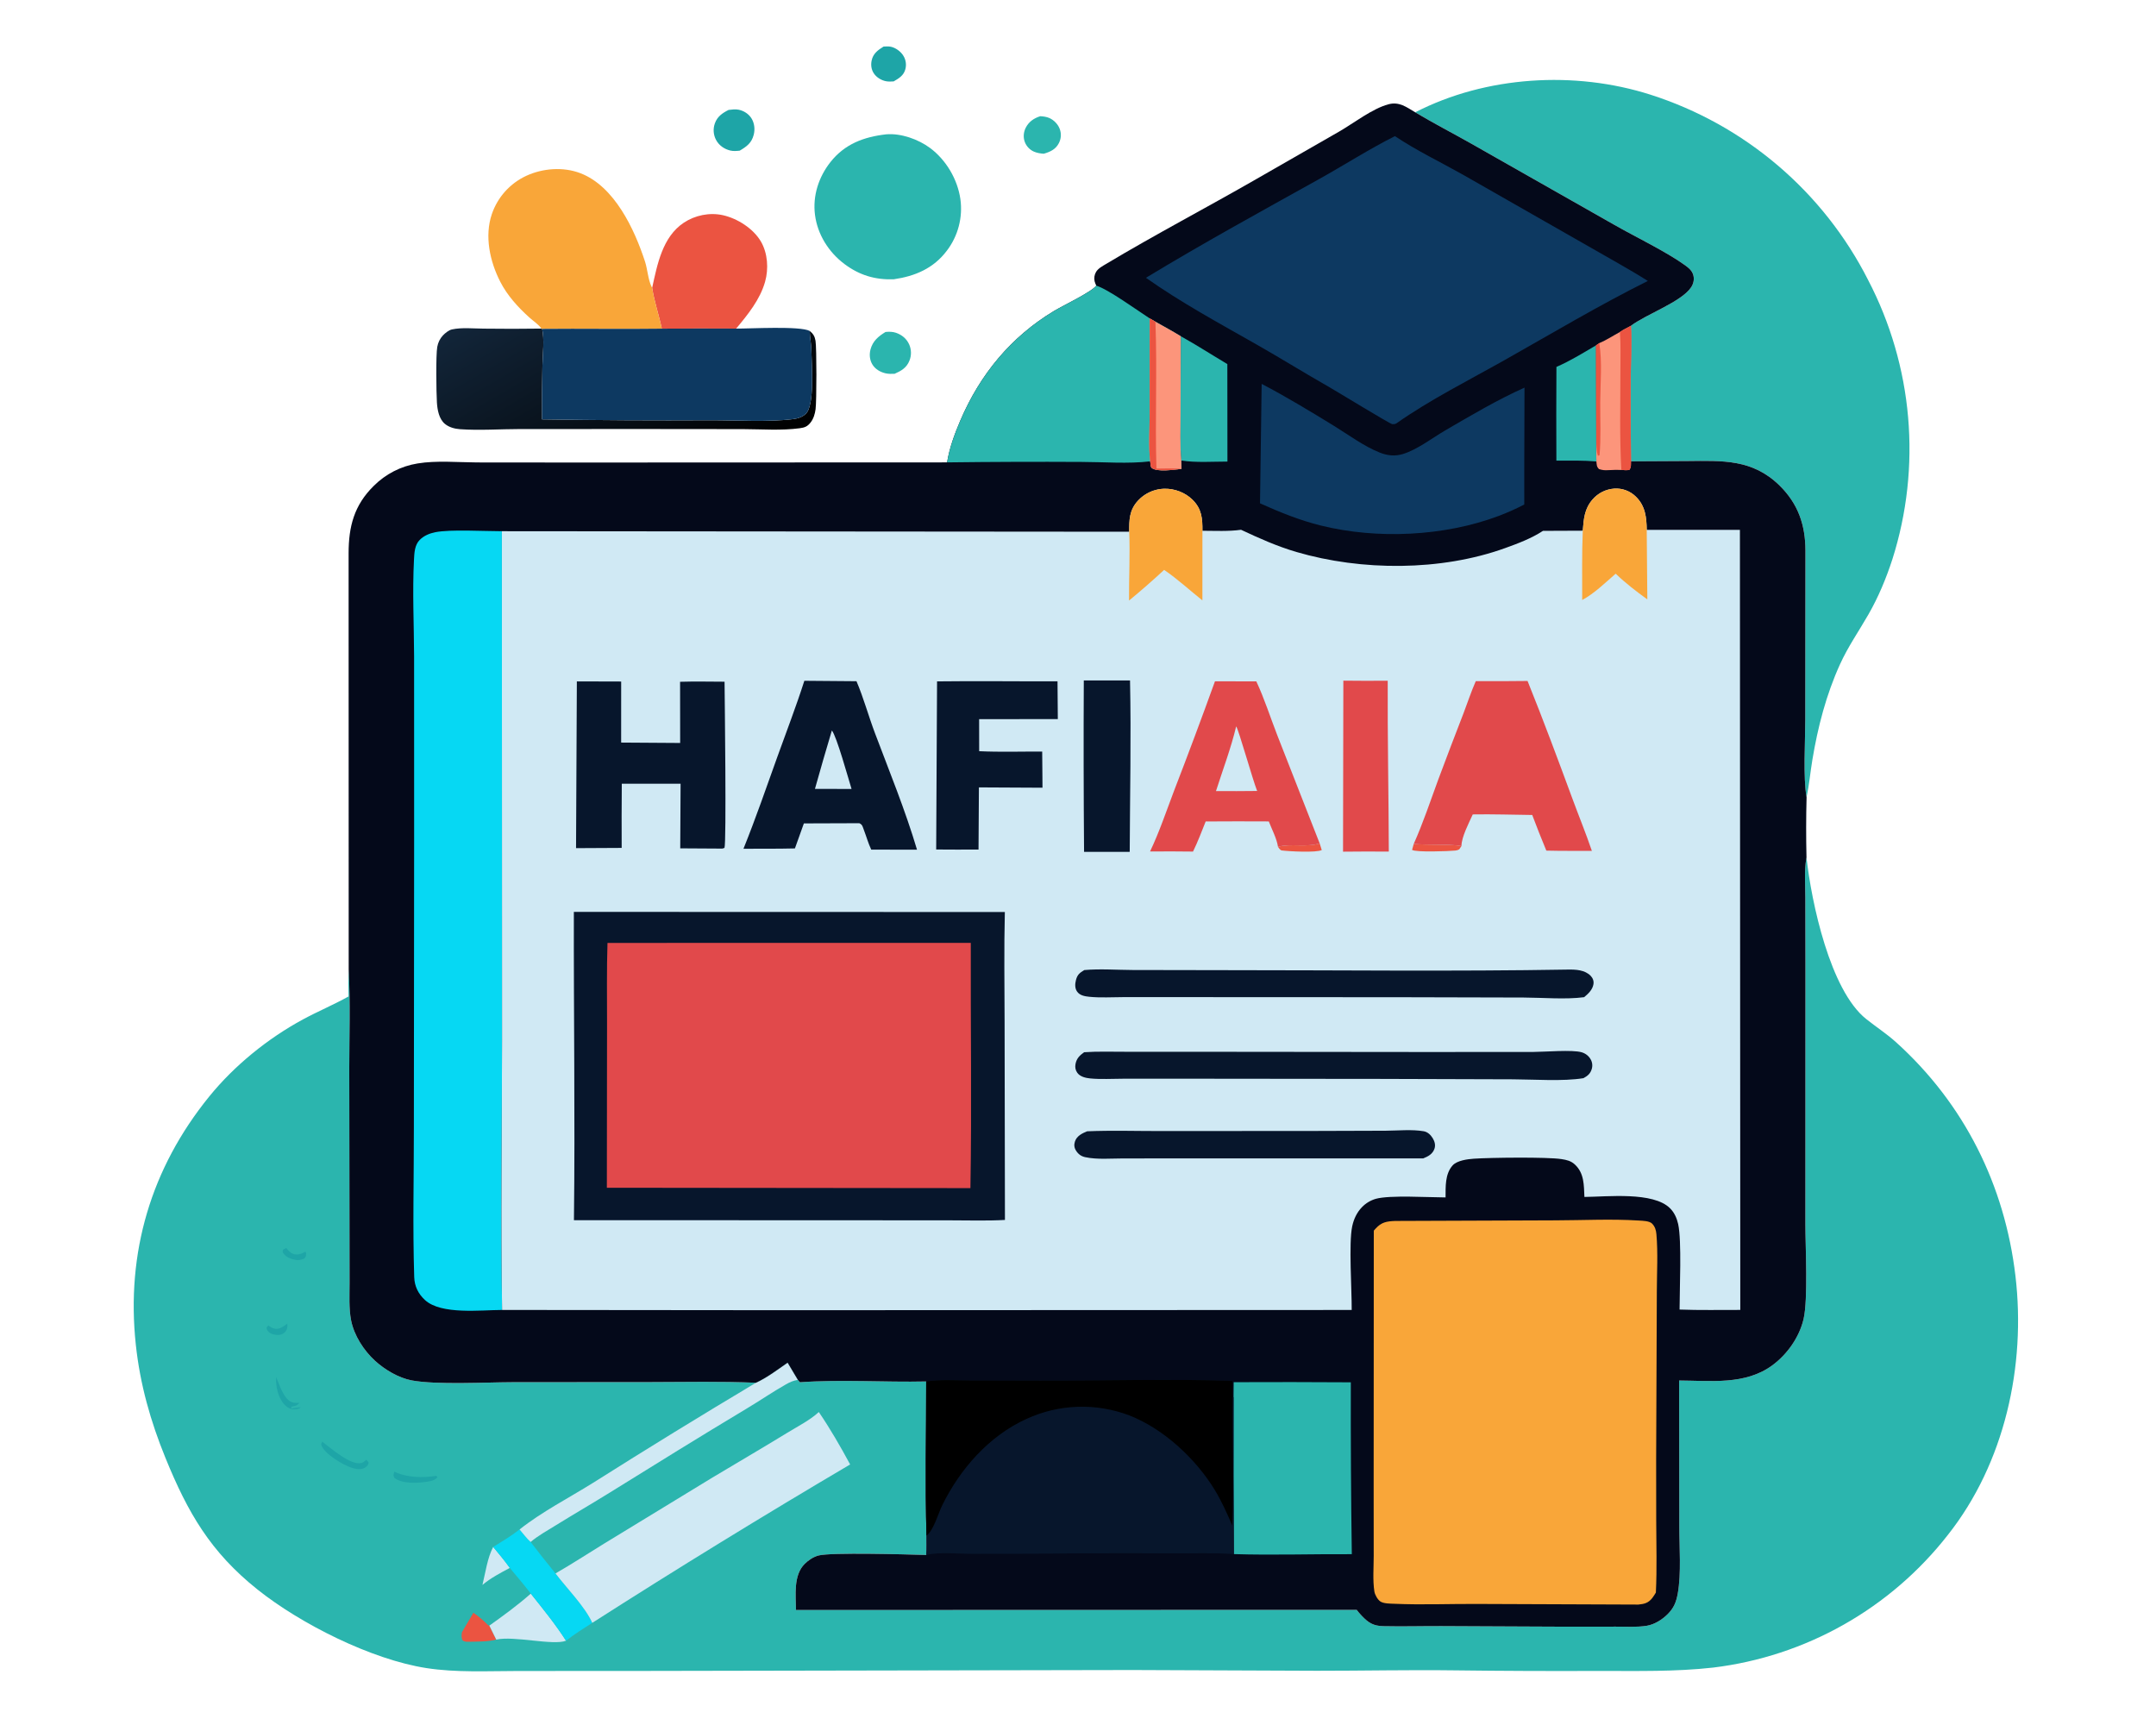 <?xml version="1.0" encoding="utf-8" ?>
<svg xmlns="http://www.w3.org/2000/svg" xmlns:xlink="http://www.w3.org/1999/xlink" width="1024" height="819">
	<clipPath id="cl_3">
		<rect y="7.6293945e-06" width="1024" height="819.2"/>
	</clipPath>
	<g clip-path="url(#cl_3)">
		<path fill="#1EA5A7" transform="translate(0 -102.4)" d="M419.646 124.512C420.773 124.46 421.987 124.364 423.098 124.595C425.45 125.084 427.887 126.9 429.104 128.953Q429.322 129.312 429.501 129.692Q429.68 130.072 429.82 130.468Q429.959 130.865 430.056 131.273Q430.154 131.682 430.209 132.099Q430.264 132.515 430.276 132.935Q430.287 133.355 430.256 133.774Q430.224 134.193 430.15 134.606Q430.075 135.02 429.958 135.423C429.151 138.296 426.89 139.658 424.446 141.055C423.245 141.131 422.034 141.202 420.844 140.978C418.578 140.552 416.312 139.179 415.028 137.244C413.834 135.445 413.552 133.316 413.972 131.223C414.642 127.882 416.901 126.218 419.646 124.512Z"/>
		<path fill="#2BB5AE" transform="translate(0 -102.4)" d="M494.074 157.587C495.495 157.667 496.955 157.85 498.28 158.402C500.554 159.351 502.602 161.501 503.396 163.833C504.151 166.051 503.972 168.297 502.911 170.38C501.404 173.342 498.786 174.52 495.748 175.403C494.236 175.325 492.44 175.018 491.055 174.405Q490.678 174.237 490.321 174.032Q489.963 173.827 489.628 173.587Q489.292 173.347 488.983 173.075Q488.673 172.803 488.392 172.501Q488.112 172.199 487.863 171.87Q487.614 171.541 487.399 171.189Q487.184 170.837 487.006 170.466Q486.828 170.094 486.688 169.706C485.918 167.545 486.142 165.1 487.177 163.066C488.657 160.158 491.052 158.56 494.074 157.587Z"/>
		<path fill="#1EA5A7" transform="translate(0 -102.4)" d="M346.04 154.604C347.6 154.435 349.252 154.183 350.806 154.498C353.281 154.999 355.622 156.491 356.949 158.66C358.344 160.94 358.641 163.805 357.99 166.373C356.99 170.317 354.65 171.976 351.333 173.948C349.808 174.103 348.341 174.245 346.832 173.884C344.003 173.209 341.483 171.456 340.101 168.863Q339.862 168.417 339.67 167.948Q339.479 167.479 339.337 166.992Q339.195 166.506 339.105 166.008Q339.015 165.509 338.977 165.004Q338.939 164.499 338.954 163.993Q338.97 163.486 339.037 162.984Q339.105 162.482 339.225 161.99Q339.345 161.498 339.515 161.021C340.662 157.753 343.076 156.109 346.04 154.604Z"/>
		<path fill="#2BB5AE" transform="translate(0 -102.4)" d="M420.587 260.05C422.244 259.895 423.918 259.886 425.51 260.426C428.301 261.371 430.589 263.23 431.807 265.941Q432.011 266.4 432.168 266.877Q432.325 267.354 432.432 267.844Q432.54 268.335 432.597 268.833Q432.655 269.332 432.662 269.834Q432.668 270.336 432.624 270.836Q432.58 271.337 432.486 271.83Q432.391 272.323 432.248 272.804Q432.104 273.285 431.912 273.749C430.56 277.088 428.057 278.513 424.902 279.909C423.461 279.968 422.047 280.012 420.629 279.692C418.065 279.114 415.63 277.691 414.277 275.379C413.046 273.274 412.825 270.704 413.442 268.369C414.5 264.37 417.178 262.117 420.587 260.05Z"/>
		<path fill="#EB5441" transform="translate(0 -102.4)" d="M309.739 239.115C312.179 228.032 314.595 214.954 324.742 208.185C330.092 204.615 337 203.196 343.296 204.585C350.22 206.113 357.799 210.932 361.401 217.104C364.645 222.664 365.114 230.07 363.384 236.188C360.985 244.674 355.184 251.817 349.633 258.453Q331.979 258.345 314.325 258.484C312.958 251.968 310.782 245.732 309.739 239.115Z"/>
		<defs>
			<linearGradient id="gradient_0" gradientUnits="userSpaceOnUse" x1="328.509" y1="334.829" x2="267.022" y2="228.863">
				<stop offset="0" stop-color="black"/>
				<stop offset="1" stop-color="#122539"/>
			</linearGradient>
		</defs>
		<path fill="url(#gradient_0)" transform="translate(0 -102.4)" d="M257.138 258.445L257.497 258.586C258.643 263.673 257.748 270.539 257.645 275.764Q257.324 288.656 257.428 301.552Q297.518 302.194 337.612 301.976C349.717 301.959 364.985 302.925 376.728 301.425C378.939 301.143 381.06 300.489 382.712 298.914C387.035 294.794 385.478 275.496 385.372 269.025C385.32 265.816 384.673 262.693 384.574 259.564C386.237 260.896 386.983 262.154 387.335 264.227C387.894 267.523 387.878 292.957 387.362 296.739C387.056 298.987 386.396 301.239 384.982 303.051C383.489 304.966 382.201 305.455 379.815 305.772C371.072 306.935 361.741 306.217 352.902 306.188L307.438 306.142L246.928 306.156C237.57 306.163 227.76 306.893 218.456 306.226C215.964 306.048 213.272 305.331 211.313 303.704C208.492 301.362 207.736 297.029 207.515 293.582C207.221 288.982 206.973 270.888 207.688 267.086C208.067 265.068 208.937 263.226 210.343 261.719C211.375 260.614 213.144 259.173 214.642 258.844C219.278 257.825 224.989 258.443 229.722 258.464Q243.43 258.65 257.138 258.445Z"/>
		<path fill="#2BB5AE" transform="translate(0 -102.4)" d="M420.868 166.196C427.878 165.581 436.159 168.533 441.747 172.688C449.366 178.352 454.778 187.53 456.135 196.92Q456.248 197.727 456.321 198.538Q456.393 199.35 456.426 200.164Q456.459 200.978 456.451 201.792Q456.443 202.607 456.396 203.42Q456.348 204.233 456.26 205.043Q456.172 205.853 456.044 206.658Q455.916 207.462 455.748 208.259Q455.581 209.057 455.374 209.845Q455.168 210.633 454.922 211.409Q454.677 212.186 454.394 212.95Q454.11 213.714 453.789 214.463Q453.469 215.211 453.111 215.943Q452.754 216.676 452.361 217.389Q451.967 218.103 451.539 218.796Q451.112 219.489 450.65 220.16Q450.188 220.831 449.694 221.479C443.356 229.876 434.621 233.566 424.465 235.033C415.592 235.334 408.154 233.097 401.036 227.753C393.573 222.15 388.295 213.767 387.086 204.457C385.912 195.421 388.819 186.461 394.429 179.364C401.223 170.768 410.272 167.405 420.868 166.196Z"/>
		<path fill="#F9A639" transform="translate(0 -102.4)" d="M257.138 258.445C255.866 256.514 253.159 254.747 251.401 253.159C245.978 248.261 240.934 242.726 237.584 236.171C232.672 226.563 230.043 214.557 233.604 204.071Q233.857 203.328 234.147 202.599Q234.436 201.87 234.763 201.157Q235.089 200.443 235.451 199.747Q235.813 199.051 236.21 198.374Q236.606 197.697 237.037 197.041Q237.467 196.385 237.93 195.751Q238.393 195.118 238.887 194.509Q239.382 193.899 239.906 193.316Q240.431 192.732 240.984 192.176Q241.537 191.62 242.118 191.092Q242.699 190.565 243.305 190.067Q243.912 189.569 244.543 189.103Q245.174 188.637 245.828 188.203Q246.481 187.769 247.156 187.369Q247.831 186.968 248.525 186.603Q249.219 186.237 249.931 185.907C257.78 182.273 267.524 181.536 275.661 184.652C291.841 190.848 301.347 211.25 306.343 226.591C307.545 230.28 307.769 234.921 309.363 238.34C309.484 238.6 309.614 238.857 309.739 239.115C310.782 245.732 312.958 251.968 314.325 258.484C295.388 258.737 276.437 258.395 257.497 258.586L257.138 258.445Z"/>
		<path fill="#0D3961" transform="translate(0 -102.4)" d="M349.633 258.453C356.407 258.489 379.931 257.117 384.574 259.564C384.673 262.693 385.32 265.816 385.372 269.025C385.478 275.496 387.035 294.794 382.712 298.914C381.06 300.489 378.939 301.143 376.728 301.425C364.985 302.925 349.717 301.959 337.612 301.976Q297.518 302.194 257.428 301.552Q257.324 288.656 257.645 275.764C257.748 270.539 258.643 263.673 257.497 258.586C276.437 258.395 295.388 258.737 314.325 258.484Q331.979 258.345 349.633 258.453Z"/>
		<path fill="#2BB5AE" transform="translate(0 -102.4)" d="M672.161 155.731C705.816 138.437 747.908 135.884 783.898 147.363Q785.972 148.026 788.03 148.74Q790.087 149.454 792.126 150.219Q794.165 150.984 796.184 151.799Q798.204 152.614 800.202 153.479Q802.201 154.343 804.178 155.257Q806.154 156.171 808.108 157.134Q810.061 158.096 811.99 159.107Q813.919 160.117 815.823 161.175Q817.726 162.233 819.603 163.338Q821.48 164.443 823.328 165.594Q825.177 166.745 826.997 167.941Q828.816 169.137 830.606 170.378Q832.396 171.619 834.154 172.904Q835.912 174.189 837.638 175.517Q839.364 176.845 841.057 178.215Q842.75 179.585 844.408 180.997Q846.066 182.408 847.688 183.861Q849.311 185.313 850.898 186.805Q852.484 188.297 854.033 189.828Q855.582 191.359 857.092 192.927Q858.603 194.496 860.074 196.101Q861.545 197.707 862.977 199.348Q864.408 200.99 865.798 202.666Q867.188 204.343 868.536 206.053Q869.884 207.763 871.189 209.506Q872.495 211.249 873.757 213.024Q875.019 214.799 876.236 216.604Q877.454 218.41 878.626 220.245Q879.799 222.08 880.926 223.944Q882.052 225.807 883.133 227.698Q884.213 229.589 885.246 231.506Q886.279 233.423 887.265 235.365Q888.252 237.257 889.191 239.173Q890.131 241.089 891.023 243.027Q891.916 244.965 892.76 246.925Q893.604 248.885 894.4 250.865Q895.196 252.845 895.943 254.844Q896.69 256.842 897.388 258.859Q898.085 260.876 898.733 262.909Q899.38 264.942 899.978 266.991Q900.575 269.039 901.122 271.102Q901.669 273.164 902.165 275.24Q902.661 277.315 903.106 279.402Q903.551 281.489 903.944 283.587Q904.337 285.684 904.679 287.79Q905.02 289.897 905.31 292.011Q905.6 294.125 905.837 296.246Q906.075 298.366 906.26 300.492Q906.445 302.618 906.578 304.747Q906.711 306.877 906.791 309.01Q906.872 311.142 906.9 313.276Q906.928 315.409 906.903 317.543Q906.879 319.677 906.802 321.809Q906.725 323.942 906.595 326.072Q906.466 328.202 906.284 330.328Q906.102 332.454 905.868 334.575Q905.634 336.696 905.348 338.81Q905.062 340.925 904.724 343.032Q904.385 345.139 903.996 347.237Q903.606 349.335 903.164 351.423Q902.723 353.51 902.23 355.587Q901.738 357.663 901.194 359.726Q900.651 361.79 900.057 363.839Q899.462 365.889 898.818 367.923C895.854 377.038 892.226 385.802 887.455 394.136C882.911 402.073 877.716 409.502 873.92 417.861C867.332 432.366 863.418 447.52 860.802 463.185C859.817 469.081 859.282 475.197 858.039 481.026C856.357 471.766 857.42 454.343 857.423 444.232L857.501 363.902C857.482 351.745 854.057 341.683 845.238 333.007C832.398 320.376 818.225 321.187 801.473 321.337L774.644 321.479C774.53 308.554 774.413 295.618 774.499 282.693C774.556 274.197 775.025 265.594 774.615 257.11C781.809 251.649 798.656 245.762 803.214 238.828C804.293 237.187 804.753 235.235 804.305 233.299C803.75 230.899 801.987 229.56 800.093 228.2C791.23 221.84 776.711 214.869 766.72 209.163L698.559 170.484C689.784 165.521 680.813 160.91 672.161 155.731Z"/>
		<path fill="#2BB5AE" transform="translate(0 -102.4)" d="M857.999 509.603C860.36 531.016 869.222 572.614 886.282 586.275C891.004 590.057 896.061 593.309 900.567 597.378C932.949 626.616 952.163 665.196 957.25 708.378C962.279 751.057 952.125 797.207 925.198 831.26Q923.934 832.88 922.631 834.468Q921.328 836.057 919.987 837.612Q918.645 839.168 917.266 840.691Q915.886 842.213 914.47 843.701Q913.053 845.189 911.6 846.641Q910.148 848.094 908.66 849.511Q907.172 850.927 905.649 852.307Q904.127 853.686 902.571 855.028Q901.015 856.369 899.427 857.672Q897.838 858.975 896.218 860.238Q894.598 861.502 892.948 862.725Q891.297 863.948 889.617 865.13Q887.937 866.312 886.228 867.453Q884.519 868.594 882.783 869.692Q881.047 870.79 879.284 871.845Q877.521 872.9 875.733 873.912Q873.945 874.923 872.132 875.89Q870.32 876.857 868.484 877.779Q866.648 878.702 864.79 879.578Q862.932 880.455 861.053 881.286Q859.174 882.117 857.276 882.901Q855.377 883.686 853.459 884.423Q851.542 885.16 849.607 885.85Q847.672 886.541 845.72 887.183Q843.769 887.825 841.802 888.419Q839.836 889.013 837.855 889.558Q835.874 890.104 833.881 890.6Q831.887 891.097 829.882 891.544Q827.877 891.992 825.861 892.39Q823.846 892.788 821.821 893.136Q819.797 893.484 817.764 893.782Q815.731 894.081 813.692 894.329C795.7 896.346 777.534 895.915 759.462 895.924Q725.194 896.074 690.929 895.652C669.138 895.37 647.366 895.856 625.578 895.844L537.881 895.492L307.283 895.922L245.837 895.955C231.503 895.968 216.719 896.766 202.524 894.571C176.489 890.544 142.808 873.629 122.29 857.252C99.901 839.382 89.172 820.709 78.602 794.799C71.458 777.29 66.517 759.778 64.501 740.948C59.828 697.298 71.724 657.186 99.376 623.125C111.309 608.425 127.161 595.58 143.825 586.554C150.939 582.7 158.479 579.56 165.53 575.622C165.523 571.408 165.32 567.096 165.614 562.895C166.438 578.362 165.898 594.094 165.885 609.595L165.994 685.233L166.029 711.525C166.042 717.402 165.631 723.702 166.766 729.482C168.17 736.627 172.829 743.823 178.166 748.671C182.8 752.88 189.345 756.786 195.539 757.949C207.198 760.137 230.969 758.834 243.507 758.805L309.079 758.76C325.66 758.709 342.479 758.375 359.044 759.062C364.26 756.685 369.378 752.799 374.087 749.53Q376.491 753.628 378.952 757.692L379.923 758.83C399.767 757.444 419.986 758.895 439.895 758.459C439.926 782.801 439.357 807.296 440.039 831.621C440.011 834.658 440.175 837.83 439.928 840.848L439.228 840.827C430.763 840.581 394.66 839.551 388.781 841.096C386.311 841.745 383.961 843.321 382.167 845.11C376.762 850.5 377.968 859.978 378.05 866.994L644.364 866.92Q645.461 868.364 646.711 869.678C649.98 873.121 652.275 874.559 657.076 874.669C666.219 874.879 675.417 874.604 684.567 874.643L741.933 874.909L767.479 874.891C772.235 874.88 777.484 875.237 782.182 874.467C785.78 873.878 789.431 871.572 791.985 869.041C794.951 866.101 796.096 863.361 796.846 859.25C798.598 849.647 797.572 836.812 797.597 826.896L797.504 758.004C812.474 758.079 828.911 760.221 841.712 750.836C848.833 745.615 854.633 737.418 856.626 728.753C858.784 719.374 857.49 694.612 857.472 683.931L857.499 560.691L857.447 528.679C857.432 522.669 856.894 515.979 857.911 510.069C857.938 509.913 857.97 509.758 857.999 509.603Z"/>
		<path fill="#1EA5A7" transform="translate(0 -102.4)" d="M136.443 730.981C136.557 732.479 136.574 733.45 135.598 734.74C134.855 735.723 133.625 736.275 132.41 736.354C130.851 736.454 128.771 736.046 127.615 734.925C126.82 734.154 126.764 733.844 126.602 732.808L127.458 731.859C128.464 732.567 129.53 733.306 130.785 733.438C133.035 733.675 134.733 732.204 136.443 730.981Z"/>
		<path fill="#1EA5A7" transform="translate(0 -102.4)" d="M145.054 696.813L145.399 697.486C145.319 698.919 145.436 699.057 144.484 700.099C143.203 700.564 142.005 701.022 140.613 700.773C138.266 700.352 135.852 699.55 134.504 697.45C134.066 696.768 134.275 696.619 134.43 695.894L135.938 695.056C137.301 696.642 138.45 698.071 140.718 698.156C142.248 698.214 143.759 697.56 145.054 696.813Z"/>
		<path fill="#1EA5A7" transform="translate(0 -102.4)" d="M131.18 756.424C132.701 759.966 134.623 766.43 138.26 768.14C139.566 768.754 140.81 768.648 142.205 768.59C141.252 769.728 140.676 769.981 139.235 770.259C138.405 770.419 138.792 770.182 138.214 770.844L138.587 771.301C140.027 771.063 141.458 770.801 142.915 770.699C142.127 771.516 140.959 771.567 139.834 771.63C137.974 771.735 136.333 770.778 135.11 769.455C132.072 766.17 130.875 760.778 131.18 756.424Z"/>
		<path fill="#1EA5A7" transform="translate(0 -102.4)" d="M187.306 801.292C193.363 804.184 200.647 804.276 207.212 803.283C207.461 803.437 207.596 803.725 207.769 803.961C206.411 805.438 204.77 805.771 202.861 806.058C198.312 806.74 191.123 807.151 187.356 804.291C186.649 802.905 186.879 802.817 187.306 801.292Z"/>
		<path fill="#1EA5A7" transform="translate(0 -102.4)" d="M173.987 795.637C174.469 796.024 174.744 796.483 175.098 796.985C175.007 797.293 174.968 797.623 174.824 797.911C174.401 798.753 173.5 799.363 172.671 799.726C170.783 800.551 168.155 799.861 166.337 799.188C162.389 797.727 154.201 792.862 152.687 788.832C152.4 788.069 152.767 787.736 153.068 787.043C157.043 790.05 166.515 798.457 171.622 797.187C172.531 796.961 173.297 796.222 173.987 795.637Z"/>
		<path fill="#D0E9F4" transform="translate(0 -102.4)" d="M234.251 837.033C236.931 840.305 239.69 843.538 242.13 846.994C237.751 849.364 232.936 851.851 229.138 855.084C230.497 849.507 231.541 842.022 234.251 837.033Z"/>
		<path fill="#EB5441" transform="translate(0 -102.4)" d="M224.827 868.272C227.368 870.084 229.7 871.951 231.851 874.223L232.416 874.411L235.698 881.051C231.6 882.072 227.08 881.962 222.874 882.067C221.464 882.055 220.913 882.175 219.684 881.433C219.041 880.077 219.231 879.012 219.38 877.577C221.14 874.443 223.087 871.425 224.827 868.272Z"/>
		<path fill="#D0E9F4" transform="translate(0 -102.4)" d="M232.416 874.411C239.051 869.678 246.019 864.611 252.102 859.198C257.884 866.466 263.835 873.74 268.842 881.576C262.76 883.983 244.105 879.137 235.698 881.051L232.416 874.411Z"/>
		<path fill="#06D8F3" transform="translate(0 -102.4)" d="M246.77 828.741C248.423 830.632 250.153 833.042 252.022 834.681Q257.811 842.243 263.829 849.623C269.158 856.636 277.809 865.361 281.306 873.087C277.071 875.808 272.81 878.471 268.842 881.576C263.835 873.74 257.884 866.466 252.102 859.198C248.9 855.028 245.508 851.021 242.13 846.994C239.69 843.538 236.931 840.305 234.251 837.033C238.574 834.364 242.754 831.887 246.77 828.741Z"/>
		<path fill="#D0E9F4" transform="translate(0 -102.4)" d="M359.044 759.062C364.26 756.685 369.378 752.799 374.087 749.53Q376.491 753.628 378.952 757.692C376.822 758.03 375.184 758.752 373.325 759.808C366.97 763.416 360.926 767.565 354.658 771.319C332.884 784.361 311.368 797.732 289.805 811.115C281.181 816.468 272.397 821.557 263.765 826.899C259.886 829.3 255.499 831.725 252.022 834.681C250.153 833.042 248.423 830.632 246.77 828.741C257.417 820.292 270.133 813.81 281.663 806.605Q320.045 782.33 359.044 759.062Z"/>
		<path fill="#D0E9F4" transform="translate(0 -102.4)" d="M388.903 772.969C394.328 780.929 399.201 789.394 403.776 797.868Q341.861 834.37 281.306 873.087C277.809 865.361 269.158 856.636 263.829 849.623C271.607 845.176 279.177 840.197 286.824 835.517L338.371 804.093C350.206 796.967 362.172 790.048 373.94 782.814C378.791 779.832 384.768 776.822 388.903 772.969Z"/>
		<path fill="#04091A" transform="translate(0 -102.4)" d="M520.687 238.059C520.417 237.433 520.029 236.665 519.884 235.986C519.558 234.454 519.772 232.881 520.577 231.532C521.578 229.857 523.606 228.788 525.241 227.809C548.73 213.747 573.068 201.027 596.806 187.377L636.092 164.852C643.004 160.852 651.8 153.964 659.454 151.925C664.551 150.567 667.967 153.232 672.161 155.731C680.813 160.91 689.784 165.521 698.559 170.484L766.72 209.163C776.711 214.869 791.23 221.84 800.093 228.2C801.987 229.56 803.75 230.899 804.305 233.299C804.753 235.235 804.293 237.187 803.214 238.828C798.656 245.762 781.809 251.649 774.615 257.11C775.025 265.594 774.556 274.197 774.499 282.693C774.413 295.618 774.53 308.554 774.644 321.479L801.473 321.337C818.225 321.187 832.398 320.376 845.238 333.007C854.057 341.683 857.482 351.745 857.501 363.902L857.423 444.232C857.42 454.343 856.357 471.766 858.039 481.026Q857.668 495.314 857.999 509.603C857.97 509.758 857.938 509.913 857.911 510.069C856.894 515.979 857.432 522.669 857.447 528.679L857.499 560.691L857.472 683.931C857.49 694.612 858.784 719.374 856.626 728.753C854.633 737.418 848.833 745.615 841.712 750.836C828.911 760.221 812.474 758.079 797.504 758.004L797.597 826.896C797.572 836.812 798.598 849.647 796.846 859.25C796.096 863.361 794.951 866.101 791.985 869.041C789.431 871.572 785.78 873.878 782.182 874.467C777.484 875.237 772.235 874.88 767.479 874.891L741.933 874.909L684.567 874.643C675.417 874.604 666.219 874.879 657.076 874.669C652.275 874.559 649.98 873.121 646.711 869.678Q645.461 868.364 644.364 866.92L378.05 866.994C377.968 859.978 376.762 850.5 382.167 845.11C383.961 843.321 386.311 841.745 388.781 841.096C394.66 839.551 430.763 840.581 439.228 840.827L439.928 840.848C440.175 837.83 440.011 834.658 440.039 831.621C439.357 807.296 439.926 782.801 439.895 758.459C419.986 758.895 399.767 757.444 379.923 758.83L378.952 757.692Q376.491 753.628 374.087 749.53C369.378 752.799 364.26 756.685 359.044 759.062C342.479 758.375 325.66 758.709 309.079 758.76L243.507 758.805C230.969 758.834 207.198 760.137 195.539 757.949C189.345 756.786 182.8 752.88 178.166 748.671C172.829 743.823 168.17 736.627 166.766 729.482C165.631 723.702 166.042 717.402 166.029 711.525L165.994 685.233L165.885 609.595C165.898 594.094 166.438 578.362 165.614 562.895L165.571 365.153C165.579 352.448 168.188 342.345 177.468 333.196Q178.517 332.141 179.646 331.171Q180.774 330.202 181.976 329.323Q183.177 328.445 184.443 327.663Q185.709 326.882 187.032 326.202Q188.356 325.522 189.729 324.948Q191.101 324.373 192.515 323.908Q193.928 323.443 195.374 323.09Q196.819 322.738 198.288 322.499C207.317 321.005 217.471 321.966 226.616 322.012L273.715 322.055L449.835 321.985C450.86 315.333 453.492 308.234 456.132 302.072C465.515 280.174 480.088 262.455 500.546 250.116C504.916 247.481 518.223 241.202 520.687 238.059Z"/>
		<path fill="#2BB5AE" transform="translate(0 -102.4)" d="M739.231 276.645C745.76 273.82 751.907 270.004 758.035 266.412L758.152 312.801C758.166 315.709 758.091 318.646 758.203 321.549C751.893 321.003 745.535 321.149 739.206 321.152Q739.1 298.898 739.231 276.645Z"/>
		<path fill="#FC957B" transform="translate(0 -102.4)" d="M769.393 260.064C770.947 258.936 772.928 258.056 774.615 257.11C775.025 265.594 774.556 274.197 774.499 282.693C774.413 295.618 774.53 308.554 774.644 321.479C774.587 323.111 774.831 324.232 773.864 325.577C772.516 325.762 771.408 325.695 770.065 325.57C768.004 325.538 765.894 325.536 763.838 325.674C762.17 325.786 761.047 325.684 759.447 325.165C758.251 323.978 758.422 323.187 758.203 321.549C758.091 318.646 758.166 315.709 758.152 312.801L758.035 266.412L759.589 265.341C762.903 263.969 766.218 261.769 769.393 260.064Z"/>
		<path fill="#EB5441" transform="translate(0 -102.4)" d="M759.589 265.341C761.043 274.204 760.091 284.466 760.041 293.493C759.995 301.728 760.45 310.414 759.71 318.587L758.965 318.828L759.353 319.763C758.287 317.779 758.275 315.012 758.152 312.801L758.035 266.412L759.589 265.341Z"/>
		<path fill="#EB5441" transform="translate(0 -102.4)" d="M769.393 260.064C770.947 258.936 772.928 258.056 774.615 257.11C775.025 265.594 774.556 274.197 774.499 282.693C774.413 295.618 774.53 308.554 774.644 321.479C774.587 323.111 774.831 324.232 773.864 325.577C772.516 325.762 771.408 325.695 770.065 325.57C769.173 309.914 769.628 294.076 769.617 278.396C769.612 272.313 769.832 266.131 769.393 260.064Z"/>
		<path fill="#2BB5AE" transform="translate(0 -102.4)" d="M560.813 262.073C568.347 266.255 575.53 270.91 582.931 275.303L582.976 321.6C575.857 321.603 568.057 322.194 561.048 321.093C560.406 313.65 560.698 305.957 560.721 298.477L560.813 262.073Z"/>
		<path fill="#2BB5AE" transform="translate(0 -102.4)" d="M585.943 758.796Q613.76 758.672 641.576 758.855Q641.461 799.67 642.045 840.481C623.417 840.366 604.617 841.009 586.018 840.443Q585.756 803.189 585.881 765.935L585.943 758.796Z"/>
		<path fill="#0D3961" transform="translate(0 -102.4)" d="M599.229 284.7C610.865 290.793 622.489 297.831 633.682 304.71C640.562 308.94 647.828 314.366 655.346 317.341C658.974 318.776 662.52 319.171 666.289 318.023C673.158 315.931 680.127 310.474 686.351 306.842C698.54 299.728 711.198 292.244 724.067 286.49L723.95 325.25L723.956 341.98C720.034 344.045 715.872 345.884 711.724 347.445C686.008 357.127 654.075 358.609 627.318 351.974C617.245 349.476 607.873 345.666 598.443 341.428L599.229 284.7Z"/>
		<path fill="#2BB5AE" transform="translate(0 -102.4)" d="M520.687 238.059C526.318 239.727 540.289 249.886 546.094 253.632L548.779 255.183C552.788 257.464 556.886 259.656 560.813 262.073L560.721 298.477C560.698 305.957 560.406 313.65 561.048 321.093L561.167 325.08C557.872 325.396 549.668 326.742 547.012 324.602C546.391 324.101 546.407 322.289 546.296 321.491C535.806 322.737 524.282 321.789 513.688 321.767Q481.761 321.588 449.835 321.985C450.86 315.333 453.492 308.234 456.132 302.072C465.515 280.174 480.088 262.455 500.546 250.116C504.916 247.481 518.223 241.202 520.687 238.059Z"/>
		<path fill="#FC957B" transform="translate(0 -102.4)" d="M546.094 253.632L548.779 255.183C552.788 257.464 556.886 259.656 560.813 262.073L560.721 298.477C560.698 305.957 560.406 313.65 561.048 321.093L561.167 325.08C557.872 325.396 549.668 326.742 547.012 324.602C546.391 324.101 546.407 322.289 546.296 321.491C545.423 314.15 546.052 306.015 546.055 298.603L546.094 253.632Z"/>
		<path fill="#EB5441" transform="translate(0 -102.4)" d="M546.094 253.632L548.779 255.183C549.656 278.415 548.56 301.702 549.256 324.934C553.179 324.931 557.267 324.688 561.167 325.08C557.872 325.396 549.668 326.742 547.012 324.602C546.391 324.101 546.407 322.289 546.296 321.491C545.423 314.15 546.052 306.015 546.055 298.603L546.094 253.632Z"/>
		<path fill="#07162C" transform="translate(0 -102.4)" d="M439.895 758.459C446.496 757.416 453.817 757.95 460.505 757.964L493.957 758.048C524.144 758.123 555.323 757.173 585.396 758.159C585.378 760.649 585.169 763.295 585.461 765.764L585.881 765.935Q585.755 803.19 586.018 840.443C576.442 839.75 566.751 840.156 557.151 840.102Q524.625 839.925 492.099 840.249L461.463 840.333C454.919 840.313 446.29 839.352 439.928 840.848C440.175 837.83 440.011 834.658 440.039 831.621C439.357 807.296 439.926 782.801 439.895 758.459Z"/>
		<path transform="translate(0 -102.4)" d="M439.895 758.459C446.496 757.416 453.817 757.95 460.505 757.964L493.957 758.048C524.144 758.123 555.323 757.173 585.396 758.159C585.378 760.649 585.169 763.295 585.461 765.764C585.15 786.081 586.14 806.579 585.286 826.856C582.706 820.972 580.159 815.163 576.782 809.676C567.733 794.971 552.542 780.862 536.321 774.551Q534.858 773.996 533.369 773.514Q531.88 773.032 530.368 772.624Q528.857 772.216 527.328 771.884Q525.798 771.552 524.254 771.296Q522.71 771.04 521.155 770.861Q519.6 770.682 518.039 770.58Q516.477 770.478 514.912 770.454Q513.347 770.429 511.783 770.483Q510.218 770.536 508.659 770.667Q507.099 770.797 505.548 771.005Q503.996 771.213 502.457 771.498Q500.918 771.782 499.395 772.143Q497.872 772.504 496.369 772.939Q494.866 773.375 493.386 773.884Q491.906 774.394 490.453 774.976Q489 775.558 487.578 776.212C469.746 784.3 455.99 799.988 447.493 817.293C445.599 821.151 443.405 829.254 440.039 831.621C439.357 807.296 439.926 782.801 439.895 758.459Z"/>
		<path fill="#06D8F3" transform="translate(0 -102.4)" d="M238.464 724.494C228.409 724.518 209.557 726.851 201.88 719.816C198.659 716.864 196.87 713.252 196.732 708.888C195.979 685.166 196.588 661.227 196.571 637.486L196.695 499.826L196.679 414.214C196.622 398.989 195.835 383.371 196.621 368.18C196.791 364.911 196.931 361.243 199.345 358.801C201.34 356.784 203.992 355.706 206.732 355.149C213.752 353.724 230.311 354.687 238.363 354.67L238.441 596.187C238.423 638.929 237.799 681.76 238.464 724.494Z"/>
		<path fill="#0D3961" transform="translate(0 -102.4)" d="M662.521 167.046C672.746 173.907 684.233 179.382 694.969 185.439L755.502 219.979C764.545 225.225 773.817 230.226 782.646 235.821C759.492 247.364 737.217 260.661 714.689 273.364C697.864 282.852 678.957 292.357 663.263 303.438C663.018 303.548 662.787 303.695 662.528 303.767C662.454 303.788 661.423 303.871 661.298 303.85C659.986 303.623 634.878 288.261 631.464 286.315C619.894 279.721 608.599 272.714 597.039 266.129C579.33 256.043 560.903 246.098 544.267 234.324C571.238 217.976 598.837 202.843 626.386 187.518C638.449 180.807 650.197 173.242 662.521 167.046Z"/>
		<path fill="#F9A639" transform="translate(0 -102.4)" d="M662.64 682.225L738.636 681.939C751.756 681.915 765.317 681.199 778.392 682.036C780.244 682.154 783.432 682.178 784.725 683.543C786.06 684.953 786.551 686.612 786.718 688.503C787.501 697.365 786.943 706.774 786.918 715.686L786.71 766.95Q786.524 795.674 786.627 824.397C786.651 835.799 787.026 847.325 786.461 858.713C785.946 859.555 785.428 860.413 784.827 861.198C782.951 863.647 781.085 864.123 778.125 864.411L700.567 864.11C687.861 864.076 674.99 864.587 662.311 864.037C660.392 863.954 657.085 864.002 655.534 862.888C654.251 861.966 652.999 859.708 652.765 858.194C651.929 852.793 652.454 846.764 652.448 841.275L652.424 807.846L652.489 686.839Q652.884 686.374 653.293 685.92C656.176 682.74 658.568 682.415 662.64 682.225Z"/>
		<path fill="#F9A639" transform="translate(0 -102.4)" d="M716.706 713.968C718.473 714.058 720.393 714.043 721.646 715.484C723.665 717.804 723.513 722.471 723.259 725.323C722.893 729.434 722.399 731.967 719.116 734.677C718.957 734.66 718.796 734.652 718.637 734.627C717.034 734.378 715.785 733.783 714.832 732.444C712.434 729.072 713.002 722.649 713.714 718.835C714.155 716.469 714.713 715.353 716.706 713.968Z"/>
		<path fill="#D0E9F4" transform="translate(0 -102.4)" d="M751.752 354.424C752.174 348.871 752.519 344.049 756.377 339.61Q756.862 339.047 757.4 338.534Q757.938 338.022 758.524 337.565Q759.11 337.108 759.738 336.711Q760.366 336.315 761.031 335.982Q761.695 335.65 762.39 335.385Q763.084 335.12 763.801 334.925Q764.518 334.729 765.251 334.606Q765.984 334.483 766.725 334.433Q767.43 334.387 768.135 334.416Q768.841 334.445 769.54 334.548Q770.238 334.652 770.922 334.828Q771.606 335.005 772.267 335.253Q772.929 335.501 773.56 335.818Q774.191 336.135 774.786 336.516Q775.38 336.898 775.931 337.34Q776.481 337.783 776.982 338.281C781.462 342.669 782.04 348.108 782.119 354.024L826.38 354.031L826.559 724.484C816.969 724.447 807.301 724.674 797.722 724.31C797.716 714.869 798.808 691.586 797.043 683.695C796.42 680.909 795.246 678.269 793.211 676.228C785.221 668.213 763.289 670.742 752.523 670.827C752.255 665.189 752.466 659.57 747.985 655.417C746.119 653.687 744.124 653.246 741.673 652.861C734.885 651.797 707.679 652.128 699.957 652.668C697.004 652.874 692.015 653.509 689.917 655.871C686.286 659.959 686.609 665.94 686.578 671.054C678.531 671.042 660.113 669.877 653.488 671.705Q652.546 671.972 651.648 672.361Q650.749 672.75 649.91 673.254Q649.071 673.758 648.306 674.368Q647.541 674.979 646.863 675.685C644.424 678.209 642.961 681.362 642.237 684.77C640.533 692.788 642.065 714.915 641.997 724.508L369.785 724.616L238.464 724.494C237.799 681.76 238.423 638.929 238.441 596.187L238.363 354.67L536.329 354.917C536.282 349.282 536.373 344.683 540.419 340.237Q540.721 339.907 541.039 339.593Q541.356 339.278 541.69 338.98Q542.023 338.683 542.371 338.402Q542.719 338.122 543.081 337.859Q543.443 337.596 543.818 337.352Q544.192 337.108 544.579 336.884Q544.965 336.659 545.363 336.454Q545.76 336.249 546.168 336.065Q546.575 335.881 546.991 335.717Q547.407 335.553 547.831 335.411Q548.255 335.269 548.685 335.148Q549.115 335.027 549.552 334.928Q549.988 334.83 550.428 334.753Q550.868 334.677 551.312 334.622Q551.756 334.568 552.202 334.537Q552.648 334.505 553.095 334.496C557.947 334.412 562.911 336.308 566.381 339.716C570.792 344.049 571.14 348.663 571.097 354.461C577.15 354.47 583.438 354.826 589.441 353.99C598.05 358.032 606.606 361.857 615.761 364.54C646.682 373.599 684.327 373.68 714.768 362.723C720.938 360.502 727.338 358.111 732.838 354.502Q742.295 354.404 751.752 354.424Z"/>
		<path fill="#EB5441" transform="translate(0 -102.4)" d="M626.785 502.94L627.775 506.081C625.343 507.424 611.866 506.713 608.569 506.25C607.794 505.746 607.463 505.324 606.978 504.54C613.312 502.851 620.156 504.922 626.785 502.94Z"/>
		<path fill="#EB5441" transform="translate(0 -102.4)" d="M671.448 503.193C677.934 503.771 688.851 503.192 694.127 504.174L693.08 505.756C692.454 506.1 691.963 506.249 691.248 506.327C688.328 506.645 672.274 507.228 670.672 506.001L671.448 503.193Z"/>
		<path fill="#F9A639" transform="translate(0 -102.4)" d="M751.752 354.424C752.174 348.871 752.519 344.049 756.377 339.61Q756.862 339.047 757.4 338.534Q757.938 338.022 758.524 337.565Q759.11 337.108 759.738 336.711Q760.366 336.315 761.031 335.982Q761.695 335.65 762.39 335.385Q763.084 335.12 763.801 334.925Q764.518 334.729 765.251 334.606Q765.984 334.483 766.725 334.433Q767.43 334.387 768.135 334.416Q768.841 334.445 769.54 334.548Q770.238 334.652 770.922 334.828Q771.606 335.005 772.267 335.253Q772.929 335.501 773.56 335.818Q774.191 336.135 774.786 336.516Q775.38 336.898 775.931 337.34Q776.481 337.783 776.982 338.281C781.462 342.669 782.04 348.108 782.119 354.024L782.406 387.047C777.157 383.26 772.048 379.34 767.374 374.846C762.398 379.142 757.286 384.211 751.471 387.338C751.511 376.387 751.28 365.363 751.752 354.424Z"/>
		<path fill="#F9A639" transform="translate(0 -102.4)" d="M536.329 354.917C536.282 349.282 536.373 344.683 540.419 340.237Q540.721 339.907 541.039 339.593Q541.356 339.278 541.69 338.98Q542.023 338.683 542.371 338.402Q542.719 338.122 543.081 337.859Q543.443 337.596 543.818 337.352Q544.192 337.108 544.579 336.884Q544.965 336.659 545.363 336.454Q545.76 336.249 546.168 336.065Q546.575 335.881 546.991 335.717Q547.407 335.553 547.831 335.411Q548.255 335.269 548.685 335.148Q549.115 335.027 549.552 334.928Q549.988 334.83 550.428 334.753Q550.868 334.677 551.312 334.622Q551.756 334.568 552.202 334.537Q552.648 334.505 553.095 334.496C557.947 334.412 562.911 336.308 566.381 339.716C570.792 344.049 571.14 348.663 571.097 354.461L571.084 387.524C565.102 382.754 559.214 377.332 552.907 373.039Q544.787 380.56 536.242 387.595C536.155 376.741 536.77 365.744 536.329 354.917Z"/>
		<path fill="#E1494B" transform="translate(0 -102.4)" d="M638.028 425.64Q648.565 425.769 659.103 425.672C658.983 452.72 659.541 479.77 659.617 506.821Q648.749 506.729 637.881 506.857L638.028 425.64Z"/>
		<path fill="#07162C" transform="translate(0 -102.4)" d="M514.752 425.534L536.71 425.555C537.283 452.634 536.672 479.844 536.565 506.935L514.882 506.957Q514.549 466.244 514.752 425.534Z"/>
		<path fill="#07162C" transform="translate(0 -102.4)" d="M516.345 639.652C528.06 639.162 539.953 639.552 551.685 639.533L624.46 639.486L658.114 639.38C663.837 639.349 670.61 638.66 676.207 639.632C678.056 639.953 679.504 641.331 680.453 642.886C681.39 644.421 681.917 646.18 681.298 647.956C680.418 650.481 678.3 651.586 675.971 652.519L563.345 652.523L533.365 652.539C527.609 652.544 521.118 653.139 515.482 651.949C513.486 651.527 512.117 650.516 511.03 648.775C510.171 647.399 510.06 646.009 510.554 644.482C511.4 641.863 513.997 640.595 516.345 639.652Z"/>
		<path fill="#07162C" transform="translate(0 -102.4)" d="M445.058 425.991C464.118 425.749 483.205 426.023 502.269 425.96L502.414 443.896L465.039 443.926L465.062 459.143C474.982 459.615 485.057 459.279 494.996 459.312L495.089 470.125L495.136 476.486L464.936 476.329L464.756 505.843C458.058 505.944 451.343 505.836 444.643 505.827L445.058 425.991Z"/>
		<path fill="#07162C" transform="translate(0 -102.4)" d="M514.915 602.102C521.314 601.654 527.885 601.897 534.301 601.882L569.881 601.89L676.704 601.996L728.226 601.969C733.638 601.95 746.855 600.814 751.258 602.136C753.067 602.68 754.591 603.855 755.511 605.515Q755.654 605.769 755.771 606.037Q755.888 606.304 755.978 606.581Q756.067 606.859 756.129 607.144Q756.19 607.43 756.223 607.719Q756.256 608.009 756.259 608.301Q756.263 608.593 756.237 608.883Q756.212 609.174 756.157 609.461Q756.103 609.747 756.02 610.027C755.362 612.276 754.061 613.346 752.071 614.422C742.379 616.01 728.639 615.005 718.583 614.962L655.313 614.768L562.603 614.672L533.229 614.684C528.172 614.686 522.835 615.037 517.813 614.548C515.647 614.337 512.966 613.741 511.633 611.815C510.745 610.53 510.534 609.176 510.829 607.649C511.34 605.005 512.809 603.621 514.915 602.102Z"/>
		<path fill="#07162C" transform="translate(0 -102.4)" d="M514.987 563.082C522.427 562.412 530.418 563.021 537.905 563.051L582.296 563.13C636.415 563.124 690.629 563.773 744.733 562.85C748.407 562.787 752.786 562.991 755.512 565.838C756.557 566.929 757.053 568.29 756.814 569.797C756.4 572.407 754.328 574.365 752.394 575.958C743.782 577.126 732.547 576.164 723.625 576.126L664.133 575.977L563.24 575.933L533.635 575.93C528.288 575.938 522.643 576.31 517.338 575.766C515.215 575.549 512.785 575.151 511.512 573.216C510.436 571.582 510.576 569.576 511.044 567.77C511.696 565.253 512.814 564.395 514.987 563.082Z"/>
		<path fill="#E1494B" transform="translate(0 -102.4)" d="M577.051 425.953L596.687 425.987C600.529 434.157 603.332 443.06 606.62 451.49L626.785 502.94C620.156 504.922 613.312 502.851 606.978 504.54C606.471 500.741 604.009 496.132 602.619 492.493Q587.631 492.407 572.643 492.51C570.723 497.305 568.899 502.167 566.63 506.81Q556.426 506.673 546.221 506.768C550.652 497.494 553.959 487.558 557.62 477.952Q567.628 452.062 577.051 425.953Z"/>
		<path fill="#D0E9F4" transform="translate(0 -102.4)" d="M587.127 447.353C588.34 449.042 594.866 472.407 597.083 478.029L587.407 478.099L577.53 478.091C580.78 467.918 584.658 457.74 587.127 447.353Z"/>
		<path fill="#E1494B" transform="translate(0 -102.4)" d="M700.928 425.88Q713.223 425.943 725.518 425.792C733.027 444.413 739.988 463.17 746.939 482C749.955 490.172 753.264 498.248 756.071 506.495C748.866 506.452 741.638 506.535 734.437 506.356Q730.94 497.951 727.739 489.43C718.34 489.326 708.889 489 699.493 489.162C697.747 493.059 694.137 499.877 694.127 504.174C688.851 503.192 677.934 503.771 671.448 503.193C675.907 493.196 679.373 482.819 683.131 472.549Q689.021 456.779 695.116 441.087C697.052 436.053 698.742 430.802 700.928 425.88Z"/>
		<path fill="#07162C" transform="translate(0 -102.4)" d="M382.029 425.707L406.789 425.909C410.17 433.84 412.479 442.371 415.524 450.458C422.437 468.817 429.955 487.105 435.54 505.921L413.796 505.88C412.37 502.882 411.497 499.648 410.302 496.554C409.699 494.992 409.671 494.019 408.125 493.343L381.804 493.433L377.549 505.312C369.412 505.511 361.256 505.439 353.116 505.465C358.951 490.99 363.972 476.395 369.244 461.719C373.548 449.738 378.151 437.835 382.029 425.707Z"/>
		<path fill="#D0E9F4" transform="translate(0 -102.4)" d="M395.089 449.326C397.232 451.562 403.064 472.651 404.448 477.078L396.75 477.059L387.064 477.034Q390.942 463.141 395.089 449.326Z"/>
		<path fill="#07162C" transform="translate(0 -102.4)" d="M273.979 425.997L295.027 426.054L295.017 455.048L323.046 455.233L323.007 426.178C330.032 425.956 337.101 426.127 344.131 426.142C344.226 435.978 345.058 502.394 344.094 505.076L343.063 505.395L323.08 505.275L323.248 474.582L295.321 474.577Q295.192 489.823 295.266 505.069L273.596 505.182L273.979 425.997Z"/>
		<path fill="#07162C" transform="translate(0 -102.4)" d="M272.554 535.456L477.254 535.513C476.825 552.984 477.097 570.492 477.136 587.968L477.301 681.747C468.869 682.224 460.295 681.943 451.852 681.939L407.39 681.907L272.596 681.862C273.183 633.079 272.443 584.247 272.554 535.456Z"/>
		<path fill="#E1494B" transform="translate(0 -102.4)" d="M288.53 550.193L461.079 550.162C460.954 588.969 461.564 627.84 460.906 666.635L288.23 666.461L288.314 588.406C288.337 575.685 288.116 562.904 288.53 550.193Z"/>
	</g>
</svg>
